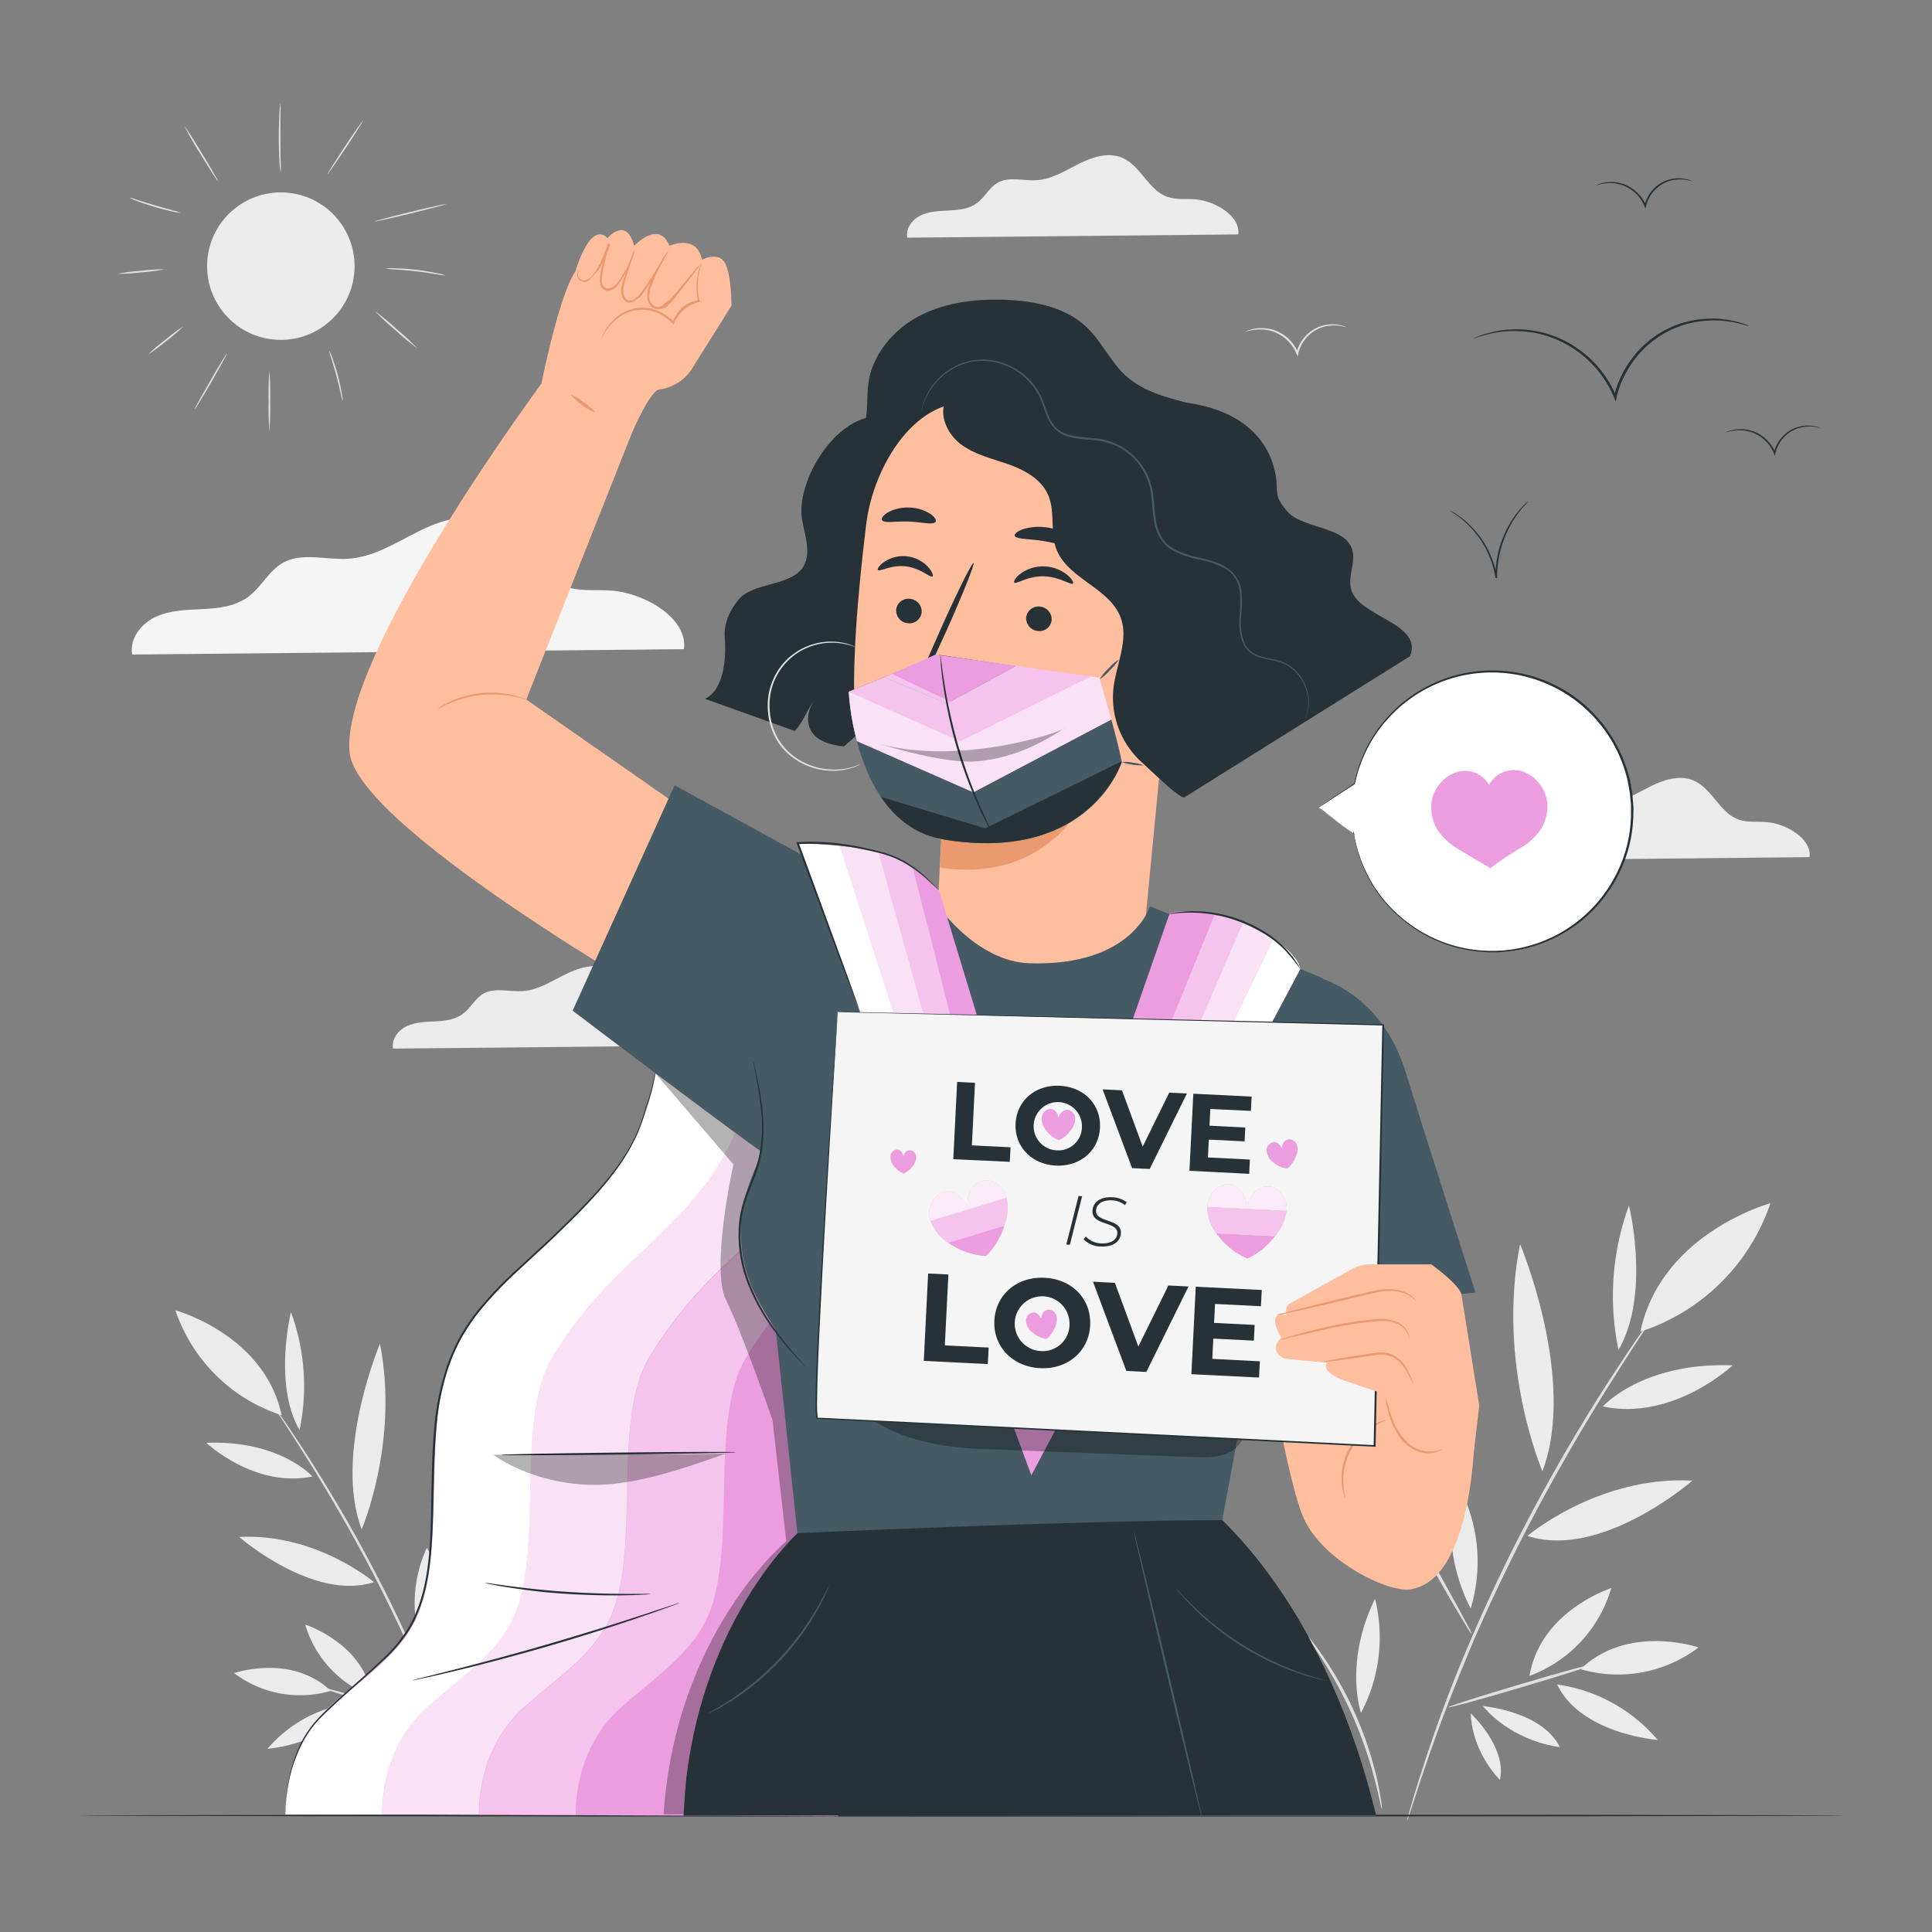 <svg xmlns="http://www.w3.org/2000/svg" viewBox="0 0 500 500"><rect x="0" y="0" width="500" height="500" fill="#808080" stroke="none"/><g id="freepik--background-complete--inject-534"><path d="M187.38,270.54c.65-4.77-6.07-8.68-11.12-9.09-2.4-.19-4.9.17-7.19-.62-4.94-1.72-6.91-8.11-11.74-10.14-3.6-1.52-7.75-.17-11.25,1.59s-7,4-10.85,4.22c-3.4.22-7.09-1-10.06.62-2.21,1.24-3.37,3.79-5.42,5.29s-4.6,1.79-7.08,1.92-5,.16-7.29,1.19-4.13,3.42-3.66,5.86Z" style="fill:#ebebeb"></path><path d="M380.61,416.28a41.76,41.76,0,0,0-2.08-29.68C371.07,398.74,380.61,416.28,380.61,416.28Z" style="fill:#ebebeb"></path><path d="M367.66,403.88a41.73,41.73,0,0,0-28-9.93C347.78,405.63,367.66,403.88,367.66,403.88Z" style="fill:#ebebeb"></path><path d="M368.68,394.78a32.93,32.93,0,0,0,3.26-23.24C364.19,379.69,368.68,394.78,368.68,394.78Z" style="fill:#ebebeb"></path><path d="M438,383.18c-24.37-1.29-42.71,14.32-42.71,14.32C414.45,403.72,438,383.18,438,383.18Z" style="fill:#ebebeb"></path><path d="M399.18,380.78c9-23.81-5.79-58.82-5.79-58.82-6.14,31.18,5.79,58.82,5.79,58.82" style="fill:#ebebeb"></path><path d="M421.58,312a68,68,0,0,0-2.71,37.38C427.24,334.86,421.58,312,421.58,312Z" style="fill:#ebebeb"></path><path d="M414.8,364c18.29,3.83,33.6-10.65,33.6-10.65C425.08,352.44,414.8,364,414.8,364Z" style="fill:#ebebeb"></path><path d="M429,450.29A41.76,41.76,0,0,0,403,435.94C409.11,448.79,429,450.29,429,450.29Z" style="fill:#ebebeb"></path><path d="M380.63,443.4c.37,10.33,7.55,17.23,7.55,17.23C390.07,452.23,380.63,443.4,380.63,443.4Z" style="fill:#ebebeb"></path><path d="M383.75,441.53c8.05,9.45,19.92,10.62,19.92,10.62C399.16,442.85,383.75,441.53,383.75,441.53Z" style="fill:#ebebeb"></path><path d="M364.18,471.16a1.23,1.23,0,0,0,.15-.35q.15-.42.36-1.05c.33-1,.77-2.34,1.32-4s1.25-3.92,2.11-6.4,1.78-5.33,2.93-8.43c2.18-6.24,5.05-13.57,8.37-21.65s7.34-16.8,11.8-25.85c8.94-18.09,18.25-33.82,25.26-45,3.52-5.6,6.41-10.1,8.46-13.18l2.32-3.57.59-.94c.13-.21.19-.33.17-.34a1.84,1.84,0,0,0-.24.29l-.66.9L424.67,345c-2.13,3-5.1,7.48-8.69,13a470.81,470.81,0,0,0-25.51,45c-4.46,9.06-8.39,17.85-11.76,25.93s-6.1,15.47-8.22,21.75c-1.11,3.11-2,6-2.81,8.47s-1.47,4.67-2,6.45l-1.17,4.1c-.11.43-.2.78-.28,1.07A1.48,1.48,0,0,0,364.18,471.16Z" style="fill:#e0e0e0"></path><path d="M413.19,430.47c-.07-.22-8.73,2.15-19.35,5.3s-19.17,5.87-19.1,6.1,8.72-2.15,19.34-5.3S413.25,430.7,413.19,430.47Z" style="fill:#e0e0e0"></path><path d="M380.88,422.87a6.52,6.52,0,0,0-.71-1.56L378,417.22l-7.4-13.4-7.4-13.4q-1.32-2.39-2.24-4.07a6.58,6.58,0,0,0-.92-1.44,7.25,7.25,0,0,0,.63,1.59c.44,1,1.14,2.43,2,4.19,1.75,3.51,4.29,8.3,7.19,13.53s5.61,9.92,7.62,13.29c1,1.69,1.83,3,2.42,4A6.77,6.77,0,0,0,380.88,422.87Z" style="fill:#e0e0e0"></path><path d="M439.59,426.36s-18.16-6.26-30.54,5.62A34.57,34.57,0,0,0,439.59,426.36Z" style="fill:#ebebeb"></path><path d="M417,411s-18.31,5.8-21.17,22.72A34.59,34.59,0,0,0,417,411Z" style="fill:#ebebeb"></path><path d="M347.11,359.46s-.74,22.35,16.72,32.06A40.26,40.26,0,0,0,347.11,359.46Z" style="fill:#ebebeb"></path><path d="M458.18,311.4s-28.23,7.66-33.65,33.23A52.68,52.68,0,0,0,458.18,311.4Z" style="fill:#ebebeb"></path><path d="M336.85,421.55a9.71,9.71,0,0,0,1.12,1.7c.77,1.05,1.86,2.61,3.15,4.55a107.59,107.59,0,0,1,14.75,33.14c.58,2.26,1,4.1,1.28,5.38a9.92,9.92,0,0,0,.51,2,9,9,0,0,0-.19-2c-.17-1.31-.52-3.18-1-5.47a93.27,93.27,0,0,0-14.85-33.33c-1.36-1.92-2.52-3.42-3.37-4.42A9.86,9.86,0,0,0,336.85,421.55Z" style="fill:#e0e0e0"></path><path d="M352.22,443.29a41.73,41.73,0,0,0,3.64-29.52C347.75,430.29,352.22,443.29,352.22,443.29Z" style="fill:#ebebeb"></path><path d="M339.3,429.67A30.38,30.38,0,0,0,320,419.93C329.3,429.54,339.3,429.67,339.3,429.67Z" style="fill:#ebebeb"></path><path d="M108.78,424.8a34.08,34.08,0,0,1,1.7-24.24C116.57,410.48,108.78,424.8,108.78,424.8Z" style="fill:#ebebeb"></path><path d="M119.36,414.67a34.11,34.11,0,0,1,22.91-8.11C135.61,416.1,119.36,414.67,119.36,414.67Z" style="fill:#ebebeb"></path><path d="M118.53,407.24a26.93,26.93,0,0,1-2.67-19C122.2,394.91,118.53,407.24,118.53,407.24Z" style="fill:#ebebeb"></path><path d="M61.9,397.76c19.91-1.05,34.89,11.7,34.89,11.7C81.13,414.54,61.9,397.76,61.9,397.76Z" style="fill:#ebebeb"></path><path d="M93.6,395.8c-7.34-19.45,4.73-48.06,4.73-48.06,5,25.47-4.73,48.06-4.73,48.06" style="fill:#ebebeb"></path><path d="M75.3,339.56a55.61,55.61,0,0,1,2.22,30.55C70.68,358.28,75.3,339.56,75.3,339.56Z" style="fill:#ebebeb"></path><path d="M80.85,382.11c-14.95,3.12-27.46-8.71-27.46-8.71C72.44,372.65,80.85,382.11,80.85,382.11Z" style="fill:#ebebeb"></path><path d="M69.23,452.59a34.14,34.14,0,0,1,21.3-11.72C85.49,451.36,69.23,452.59,69.23,452.59Z" style="fill:#ebebeb"></path><path d="M108.76,447A22.37,22.37,0,0,1,102.59,461C101.05,454.17,108.76,447,108.76,447Z" style="fill:#ebebeb"></path><path d="M106.21,445.44c-6.58,7.71-16.27,8.67-16.27,8.67C93.62,446.52,106.21,445.44,106.21,445.44Z" style="fill:#ebebeb"></path><path d="M122.2,469.64s0-.09-.12-.28l-.3-.86q-.39-1.22-1.08-3.3c-.45-1.45-1-3.2-1.72-5.23s-1.45-4.35-2.39-6.89c-1.78-5.09-4.13-11.08-6.84-17.68s-6-13.74-9.64-21.13c-7.3-14.78-14.91-27.63-20.64-36.79-2.87-4.57-5.24-8.24-6.91-10.76l-1.9-2.92-.48-.77a1,1,0,0,1-.14-.27s.08.07.2.23l.54.74,2,2.84c1.74,2.47,4.17,6.11,7.1,10.66A383.79,383.79,0,0,1,100.72,414c3.65,7.4,6.86,14.58,9.61,21.18s5,12.65,6.72,17.77c.91,2.55,1.63,4.89,2.29,6.93s1.2,3.81,1.62,5.27.72,2.52,1,3.34c.1.36.17.64.24.88A1.4,1.4,0,0,1,122.2,469.64Z" style="fill:#e0e0e0"></path><path d="M82.16,436.4c.06-.18,7.13,1.76,15.81,4.33s15.66,4.8,15.61,5-7.13-1.76-15.81-4.33S82.11,436.58,82.16,436.4Z" style="fill:#e0e0e0"></path><path d="M108.56,430.19a4.94,4.94,0,0,1,.58-1.27c.49-.93,1.09-2,1.78-3.35l6-10.95,6-10.95c.72-1.3,1.33-2.4,1.83-3.32a5.52,5.52,0,0,1,.75-1.18,5.61,5.61,0,0,1-.51,1.3c-.36.82-.93,2-1.64,3.42-1.44,2.87-3.51,6.78-5.88,11.06s-4.59,8.11-6.23,10.86c-.82,1.38-1.49,2.48-2,3.24A5.93,5.93,0,0,1,108.56,430.19Z" style="fill:#e0e0e0"></path><path d="M60.59,433s14.83-5.12,25,4.59A28.26,28.26,0,0,1,60.59,433Z" style="fill:#ebebeb"></path><path d="M79,420.45S94,425.19,96.33,439A28.23,28.23,0,0,1,79,420.45Z" style="fill:#ebebeb"></path><path d="M136.15,378.38s.61,18.26-13.66,26.19A32.88,32.88,0,0,1,136.15,378.38Z" style="fill:#ebebeb"></path><path d="M45.4,339.11s23.06,6.26,27.49,27.15A43,43,0,0,1,45.4,339.11Z" style="fill:#ebebeb"></path><path d="M144.53,429.11a7.71,7.71,0,0,1-.91,1.39c-.63.86-1.52,2.13-2.57,3.72a89.72,89.72,0,0,0-7.18,13A90.64,90.64,0,0,0,129,461.29c-.47,1.85-.82,3.36-1,4.4a8.47,8.47,0,0,1-.42,1.61,7.36,7.36,0,0,1,.16-1.66c.14-1.06.42-2.59.83-4.46a76.67,76.67,0,0,1,12.13-27.24c1.11-1.56,2.06-2.79,2.76-3.6A8.41,8.41,0,0,1,144.53,429.11Z" style="fill:#e0e0e0"></path><path d="M132,446.88a34.13,34.13,0,0,1-3-24.13C135.63,436.25,132,446.88,132,446.88Z" style="fill:#ebebeb"></path><path d="M142.53,435.74a24.83,24.83,0,0,1,15.79-7.95C150.7,435.64,142.53,435.74,142.53,435.74Z" style="fill:#ebebeb"></path><path d="M177,168c1.09-7.94-10.11-14.47-18.53-15.14-4-.33-8.18.29-12-1-8.24-2.87-11.53-13.52-19.57-16.91-6-2.53-12.93-.27-18.76,2.66s-11.58,6.62-18.09,7c-5.67.36-11.82-1.74-16.77,1-3.69,2.06-5.62,6.31-9,8.82s-7.67,3-11.8,3.2-8.4.27-12.17,2-6.87,5.7-6.09,9.76Z" style="fill:#f5f5f5"></path><path d="M348.45,84.7s-.44-.12-1.24-.28a10,10,0,0,0-3.42-.09,9.2,9.2,0,0,0-4.57,2A9.53,9.53,0,0,0,336,91.46l0,.06-.19.76-.29-.72a10.27,10.27,0,0,0-3.87-4.68,10,10,0,0,0-4.72-1.6,13.48,13.48,0,0,0-4.63.58,4.37,4.37,0,0,1,1.18-.51,9.94,9.94,0,0,1,3.47-.43,10.1,10.1,0,0,1,5,1.56A10.52,10.52,0,0,1,336,91.37l-.49,0,0-.06A9.9,9.9,0,0,1,338.92,86a9.33,9.33,0,0,1,4.82-2,9,9,0,0,1,3.51.26A3.51,3.51,0,0,1,348.45,84.7Z" style="fill:#e0e0e0"></path><path d="M320.46,60.67c.66-4.76-6.06-8.68-11.11-9.09-2.41-.19-4.91.18-7.19-.62-5-1.72-6.92-8.11-11.74-10.14-3.61-1.52-7.76-.17-11.26,1.59s-7,4-10.85,4.22c-3.4.22-7.09-1-10.06.62-2.21,1.24-3.37,3.79-5.41,5.3s-4.61,1.78-7.08,1.92-5,.15-7.3,1.19-4.13,3.42-3.66,5.85Z" style="fill:#ebebeb"></path><path d="M468.31,221.83c.65-4.76-6.07-8.68-11.12-9.08-2.4-.2-4.91.17-7.19-.62-4.94-1.73-6.91-8.11-11.74-10.15-3.6-1.52-7.75-.16-11.25,1.6s-6.95,4-10.85,4.22c-3.4.22-7.09-1-10.06.62-2.22,1.23-3.38,3.78-5.42,5.29s-4.6,1.79-7.08,1.92-5,.16-7.3,1.19-4.12,3.42-3.65,5.86Z" style="fill:#ebebeb"></path><circle cx="72.43" cy="69.03" r="19.03" transform="matrix(0.16, -0.99, 0.99, 0.16, -7.25, 129.54)" style="fill:#ebebeb"></circle><path d="M69.72,111.59a77.45,77.45,0,0,1-.2-7.85,77.58,77.58,0,0,1,.2-7.86,77.58,77.58,0,0,1,.2,7.86A77.45,77.45,0,0,1,69.72,111.59Z" style="fill:#e0e0e0"></path><path d="M58.75,91.46c.09.05-1.7,3.33-4,7.32S50.5,106,50.4,105.91s1.7-3.34,4-7.33S58.65,91.4,58.75,91.46Z" style="fill:#e0e0e0"></path><path d="M47.49,84.45a42.64,42.64,0,0,1-4.44,3.79,42.88,42.88,0,0,1-4.7,3.47,43.62,43.62,0,0,1,4.45-3.79A42.27,42.27,0,0,1,47.49,84.45Z" style="fill:#e0e0e0"></path><path d="M88.71,103.85a10.88,10.88,0,0,1-.51-1.93c-.27-1.2-.66-2.85-1.14-4.66s-1-3.43-1.35-4.61a10.58,10.58,0,0,1-.53-1.92,8.74,8.74,0,0,1,.8,1.83c.43,1.16,1,2.78,1.46,4.6s.84,3.49,1,4.7A8.86,8.86,0,0,1,88.71,103.85Z" style="fill:#e0e0e0"></path><path d="M108,90.15a65.63,65.63,0,0,1-5.62-4.65,67.6,67.6,0,0,1-5.37-5,64.78,64.78,0,0,1,5.63,4.65A68.44,68.44,0,0,1,108,90.15Z" style="fill:#e0e0e0"></path><path d="M115.41,71.33a17.88,17.88,0,0,1-2.3-.33c-1.41-.24-3.36-.54-5.52-.79s-4.14-.39-5.56-.48a16.91,16.91,0,0,1-2.31-.2,10.43,10.43,0,0,1,2.32-.09c1.43,0,3.41.12,5.59.37a55.79,55.79,0,0,1,5.53.91A11,11,0,0,1,115.41,71.33Z" style="fill:#e0e0e0"></path><path d="M115.43,52.81c0,.11-4.09,1.21-9.2,2.45s-9.28,2.17-9.3,2.06,4.09-1.2,9.2-2.45S115.4,52.71,115.43,52.81Z" style="fill:#e0e0e0"></path><path d="M93.92,31.24c.09.06-1.88,3.21-4.4,7s-4.65,6.86-4.74,6.8,1.88-3.2,4.4-7S93.83,31.18,93.92,31.24Z" style="fill:#e0e0e0"></path><path d="M72.58,26.74a19.36,19.36,0,0,1,0,2.61c0,1.61,0,3.84,0,6.3s0,4.68.07,6.29a22,22,0,0,1,0,2.62A14.43,14.43,0,0,1,72.33,42c-.09-1.61-.18-3.84-.18-6.3s.07-4.7.17-6.31A14.75,14.75,0,0,1,72.58,26.74Z" style="fill:#e0e0e0"></path><path d="M56.41,46.87c-.09.06-2.1-3-4.48-6.94a82.24,82.24,0,0,1-4.13-7.16c.09-.05,2.1,3,4.48,6.95S56.51,46.81,56.41,46.87Z" style="fill:#e0e0e0"></path><path d="M46.76,55.08a9.61,9.61,0,0,1-2-.32c-1.24-.26-2.93-.68-4.79-1.23s-3.5-1.11-4.68-1.57a9.09,9.09,0,0,1-1.87-.83,12.24,12.24,0,0,1,2,.56c1.21.39,2.86.92,4.71,1.46s3.52,1,4.74,1.33A11.24,11.24,0,0,1,46.76,55.08Z" style="fill:#e0e0e0"></path><path d="M42.54,69.7a47.85,47.85,0,0,1-6.08.79,46.9,46.9,0,0,1-6.11.38,46.87,46.87,0,0,1,6.07-.78A46.16,46.16,0,0,1,42.54,69.7Z" style="fill:#e0e0e0"></path></g><g id="freepik--Line--inject-534"><path d="M477.75,469.87c0,.14-102.38.26-228.64.26S20.46,470,20.46,469.87s102.35-.26,228.65-.26S477.75,469.73,477.75,469.87Z" style="fill:#263238"></path></g><g id="freepik--Birds--inject-534"><path d="M452.63,84.43c0,.06-1.18-.41-3.36-.89a26.58,26.58,0,0,0-9.36-.36,25.12,25.12,0,0,0-12.62,5.44,26.22,26.22,0,0,0-8.91,14.14.94.94,0,0,1,0,.16l-.26,1-.38-1A28.15,28.15,0,0,0,407,90.09a27.22,27.22,0,0,0-13-4.34,28.71,28.71,0,0,0-9.31.85c-2.15.57-3.28,1.07-3.31,1a5.06,5.06,0,0,1,.81-.39,19.54,19.54,0,0,1,2.43-.86,27.77,27.77,0,0,1,22.74,3.22,28.46,28.46,0,0,1,11,13.15l-.65,0,0-.16a26.6,26.6,0,0,1,9.18-14.48,25.35,25.35,0,0,1,13-5.43,25.61,25.61,0,0,1,9.48.58,18,18,0,0,1,2.47.78A3.88,3.88,0,0,1,452.63,84.43Z" style="fill:#263238"></path><path d="M437.86,46.89s-.42-.12-1.18-.27a9.65,9.65,0,0,0-3.24-.1,8.7,8.7,0,0,0-4.34,1.9A9,9,0,0,0,426,53.29l0,.06-.16.63-.25-.6a9.68,9.68,0,0,0-3.67-4.44,9.35,9.35,0,0,0-4.48-1.52,10.4,10.4,0,0,0-3.22.26c-.75.19-1.15.35-1.17.32s.09-.07.28-.16a6.64,6.64,0,0,1,.84-.32,9.55,9.55,0,0,1,3.29-.4,9.44,9.44,0,0,1,4.68,1.48A10,10,0,0,1,426,53.22l-.41,0,0-.06a9.3,9.3,0,0,1,3.23-5.08,8.89,8.89,0,0,1,4.55-1.89,8.79,8.79,0,0,1,3.32.24,4.76,4.76,0,0,1,.85.29A1.38,1.38,0,0,1,437.86,46.89Z" style="fill:#263238"></path><path d="M471.31,110.84s-.42-.11-1.17-.27a9.45,9.45,0,0,0-3.24-.09,8.8,8.8,0,0,0-4.35,1.89,9.12,9.12,0,0,0-3.06,4.87v.06l-.17.64-.24-.61a9.74,9.74,0,0,0-3.67-4.44,9.53,9.53,0,0,0-4.49-1.52,10.42,10.42,0,0,0-3.22.27c-.75.18-1.15.34-1.16.31s.09-.07.27-.15a5.58,5.58,0,0,1,.85-.32,9.21,9.21,0,0,1,3.28-.41,9.63,9.63,0,0,1,4.69,1.49,10,10,0,0,1,3.85,4.61l-.41,0v0a9.32,9.32,0,0,1,3.23-5.09,8.84,8.84,0,0,1,4.56-1.88,8.54,8.54,0,0,1,3.31.23,6.43,6.43,0,0,1,.86.29C471.22,110.78,471.32,110.83,471.31,110.84Z" style="fill:#263238"></path><path d="M395.49,129.76a14.79,14.79,0,0,1-1.13,1.29,27.77,27.77,0,0,0-6.91,18.36v.18l-.43,0a24.4,24.4,0,0,0-6.74-13.4,24.73,24.73,0,0,0-3.52-3c-.9-.62-1.42-.94-1.4-1a1.77,1.77,0,0,1,.4.19c.25.15.64.33,1.09.64A21.88,21.88,0,0,1,380.5,136a24.22,24.22,0,0,1,4.2,5.52,23.71,23.71,0,0,1,2.74,8l-.42,0v-.18a26.83,26.83,0,0,1,4.3-14.78,24.68,24.68,0,0,1,2.91-3.7c.38-.41.71-.69.92-.89A2.14,2.14,0,0,1,395.49,129.76Z" style="fill:#263238"></path></g><g id="freepik--speech-bubble--inject-534"><path d="M341.26,209.05l9.31-6.17a36.36,36.36,0,1,1-.24,13v0Z" style="fill:#fff"></path><path d="M341.26,209.05l.62.44,1.76,1.3c1.54,1.16,3.81,2.84,6.75,5l-.17.07v0l.08-.84.14.84a36.34,36.34,0,0,0,7.06,16.2,35.88,35.88,0,0,0,3.75,4.14,40.29,40.29,0,0,0,4.7,3.72,36,36,0,0,0,51.67-12.44,35.22,35.22,0,0,0,4.48-16.62c0-.74,0-1.48,0-2.22s-.12-1.47-.19-2.2l-.09-1.09-.19-1.09-.39-2.15a36.08,36.08,0,0,0-54.16-22.68,38.84,38.84,0,0,0-4.83,3.55,45.76,45.76,0,0,0-3.91,4,36.11,36.11,0,0,0-7.68,15.9v0l0,0-6.93,4.51-1.81,1.17-.63.4.58-.41,1.75-1.19,6.92-4.66-.05.06a36.18,36.18,0,0,1,7.64-16.07,46.39,46.39,0,0,1,3.92-4.06,39.72,39.72,0,0,1,4.88-3.6,36.55,36.55,0,0,1,41.22,1.79,36.88,36.88,0,0,1,10.69,12.88,37.87,37.87,0,0,1,3,8.23l.39,2.18.2,1.1.09,1.11c.06.74.13,1.49.19,2.23s0,1.5,0,2.25a35.7,35.7,0,0,1-4.55,16.86,36.26,36.26,0,0,1-11.18,12.37,36.68,36.68,0,0,1-29.09,5.46,35.9,35.9,0,0,1-12.07-5.32,38.23,38.23,0,0,1-4.73-3.78,34,34,0,0,1-3.77-4.2,36.23,36.23,0,0,1-7-16.37h.22v0l0,.2-.16-.12-6.73-5.18-1.71-1.33Z" style="fill:#263238"></path><path d="M400.37,207.44a9.38,9.38,0,0,0-2.36-5.07,8.91,8.91,0,0,0-4.66-2.9,7.33,7.33,0,0,0-5.65,1.08,7.25,7.25,0,0,0-2.32,2.6,7.23,7.23,0,0,0-7.78-3.48,9,9,0,0,0-4.69,2.85,9.29,9.29,0,0,0-2.41,5,11.29,11.29,0,0,0,1.37,7,16.06,16.06,0,0,0,5.5,5.21c3.6,2.19,8.34,4.94,8.34,4.94s4-3,7.66-5.14a16,16,0,0,0,5.55-5.15A11.29,11.29,0,0,0,400.37,207.44Z" style="fill:#EC9DDF"></path></g><g id="freepik--Character--inject-534"><path d="M227.17,107.7c-11.45.25-21.28,17.27-19.58,26.86.83,4.66,2.93,10-.84,13.45s-11.57,3.12-15.13,6.64c0,0-4.55,4.53-4.06,10.41s-.46,13.7-5.14,15.78l23.25,8.34c2.4-2.42,3.36-6.25,5.76-8.68-2.75,2.55-5.41,11.62,7,12.65l7.74-6.82c21.16,5.45,43.39,12.22,60.3,3" style="fill:#263238"></path><path d="M334.92,158.7c-1.52-4.41-4-8.47-5.08-13-2.27-9.76,2.3-20.87-2.61-29.61-3.5-6.21-10.76-9.16-17.61-11.14s-13.4-3.14-18.57-8c-3.79-3.6-6-8.62-9.79-12.23-5.38-5.15-13.23-6.79-20.68-7.11-7.64-.33-15.53.54-22.34,4s-12.4,9.93-13.49,17.5c-.53,3.7,0,7.55-1.1,11.12-1.21,3.92-4.22,7-6,10.68a19.63,19.63,0,0,0,5.33,23.44l53.66,66.8c11.09,4,23.17-10.13,31.53-18.42S338.78,169.82,334.92,158.7Z" style="fill:#263238"></path><path d="M224.17,135.7c1.88-15.42,13.25-33.8,28.58-31.26l47.43,15c4.66.77,7.15,4.49,6.78,9.2L295.78,244.92l.33.09S283.28,277.14,252,265.34c-6.19-2.34-9-.17-9.85-7.34h0c-1.36-.54,0,0,0-.85.12-8.75.77-26.76.77-26.76h0c.45-9.38.67-13.22.66-13.13s-19.58-4.45-22.15-30.49C220.19,173.83,222.07,152.83,224.17,135.7Z" style="fill:#ffbe9d"></path><path d="M265.58,159.78a3.31,3.31,0,0,0,3,3.52,3.15,3.15,0,0,0,3.58-2.78,3.31,3.31,0,0,0-3-3.53A3.19,3.19,0,0,0,265.58,159.78Z" style="fill:#263238"></path><path d="M231.93,157.76a3.31,3.31,0,0,0,3,3.53,3.18,3.18,0,0,0,3.59-2.79,3.31,3.31,0,0,0-3-3.52A3.17,3.17,0,0,0,231.93,157.76Z" style="fill:#263238"></path><path d="M227.21,147.49c.37.6,3.41-1.4,7.27-.91s6.37,3.09,6.87,2.59c.24-.22-.08-1.25-1.17-2.45a8.84,8.84,0,0,0-5.41-2.74,8.72,8.72,0,0,0-5.87,1.4C227.56,146.29,227,147.22,227.21,147.49Z" style="fill:#263238"></path><path d="M262.5,150.75c.46.55,3.45-1.7,7.59-1.6s7.12,2.39,7.58,1.86c.23-.24-.22-1.22-1.53-2.28a10,10,0,0,0-6.05-2.15,9.82,9.82,0,0,0-6.06,1.94C262.73,149.54,262.27,150.51,262.5,150.75Z" style="fill:#263238"></path><path d="M248.57,175.27c0-.2-2.16-.71-5.72-1.38-.9-.15-1.75-.38-1.87-1a4.63,4.63,0,0,1,.76-2.66c1-2.14,2-4.4,3.1-6.76,4.31-9.63,7.49-17.58,7.1-17.75s-4.2,7.5-8.51,17.14l-3,6.81c-.4,1-1.06,2.15-.68,3.54a2.3,2.3,0,0,0,1.42,1.42,6,6,0,0,0,1.53.3C246.31,175.33,248.54,175.48,248.57,175.27Z" style="fill:#263238"></path><path d="M243.63,217.26a65.71,65.71,0,0,0,35.09-7.19s-9.79,18.38-35.46,14.45Z" style="fill:#eb996e"></path><path d="M249.57,183.94a6.44,6.44,0,0,1,5.89-2,5.86,5.86,0,0,1,3.92,2.41,3.73,3.73,0,0,1,0,4.26c-1,1.29-3.07,1.48-4.74.9a13.62,13.62,0,0,1-4.39-3,4,4,0,0,1-.95-1.11,1.19,1.19,0,0,1,.08-1.33" style="fill:#EC9DDF"></path><path d="M258.9,178.35c-.58-.06-.81,3.8-4.28,6.35s-7.56,1.88-7.62,2.42c-.07.24.88.8,2.61.95a9.63,9.63,0,0,0,6.35-1.8,8.44,8.44,0,0,0,3.34-5.33C259.54,179.33,259.17,178.35,258.9,178.35Z" style="fill:#263238"></path><path d="M262.62,138.63c.29,1,3.88.74,8,1.49s7.46,2.09,8.07,1.25c.27-.4-.27-1.35-1.57-2.36a14.19,14.19,0,0,0-12.26-2.09C263.31,137.45,262.5,138.16,262.62,138.63Z" style="fill:#263238"></path><path d="M228.31,134.65c.67.85,3.52.18,6.9.33s6.19.91,6.9.11c.31-.4-.09-1.23-1.3-2.07a10.55,10.55,0,0,0-5.52-1.66,10.44,10.44,0,0,0-5.59,1.31C228.46,133.43,228,134.24,228.31,134.65Z" style="fill:#263238"></path><path d="M350.18,153.76c-2.44-4.51,2.27-9.53-1.47-13.68-3.41-3.79-12.4-3.93-15.61-7.79-2.5-3-2.6-3.81-2.69-6.64-.1-3.54-1.7-18.43-23.42-21.45l-3,13.52c-1.35-.63-2.76-1.18-4.15-1.69A237.21,237.21,0,0,0,245,103.1c-2.25,3.88,0,9.06,3.55,11.78s8.08,3.75,12.31,5.24,8.58,3.84,10.38,7.95c1.92,4.36.46,9.6,2.15,14.05,2.92,7.67,13.74,10,16.61,17.65,2.18,5.81-1.1,12.1-1.83,18.26a22.61,22.61,0,0,0,7.05,19c4.09,3.75,11,10.55,11.52,9.18l58.16-36.37C368.19,161.72,353.52,159.92,350.18,153.76Z" style="fill:#263238"></path><path d="M284.55,175.63s4.46,14.6,5.78,21.63c0,0-8.17,26.13-45.85,20.05C223.67,214,220.21,186.6,219.65,179l23.4-9.52Z" style="fill:#455a64"></path><path d="M290.33,197s-8.17,26.37-45.85,20.29c-7.56-1.22-12.83-5.61-16.5-11.06l27,8.16Z" style="fill:#263238"></path><polygon points="228.8 175.28 245.1 182.05 262.99 172.32 242.09 169.42 228.8 175.28" style="fill:#EC9DDF"></polygon><polygon points="219.66 179 247.98 193.82 282.25 175.06 262.99 172.32 245.1 182.05 228.8 175.28 219.66 179" style="fill:#EC9DDF"></polygon><g style="opacity:0.4"><polygon points="219.66 179 247.98 193.82 282.25 175.06 262.99 172.32 245.95 181.59 230.89 174.43 219.66 179" style="fill:#fff"></polygon></g><path d="M284.55,175.39l-2.3-.33-33.74,16.77L219.65,179a64.21,64.21,0,0,0,2.13,12.81l30.13,13.24,35.77-18.87Z" style="fill:#EC9DDF"></path><g style="opacity:0.7"><path d="M221.78,191.81l30.13,13.24,35.77-18.87-3.13-10.79-2.3-.33-33.74,16.77L219.65,179h0A64.21,64.21,0,0,0,221.78,191.81Z" style="fill:#fff"></path></g><path d="M257.77,217.44a2.25,2.25,0,0,1-.28-.43l-.73-1.27c-.63-1.1-1.47-2.74-2.46-4.78a116.14,116.14,0,0,1-6.42-16.56,117.48,117.48,0,0,1-3.81-17.34c-.31-2.25-.51-4.08-.6-5.35,0-.59-.07-1.07-.1-1.46a3.26,3.26,0,0,1,0-.51,1.63,1.63,0,0,1,.11.5c.05.39.12.87.2,1.45.15,1.26.4,3.07.76,5.31a129.69,129.69,0,0,0,10.19,33.8c.94,2.06,1.74,3.72,2.31,4.85.26.52.47,1,.64,1.31A1.77,1.77,0,0,1,257.77,217.44Z" style="fill:#263238"></path><g style="opacity:0.3"><path d="M227.79,192.57s16.36,5.16,24.82,4.48,15.94-3.94,23.05-8.73C275.47,189.24,249.09,198.25,227.79,192.57Z"></path></g><path d="M289.57,170.64a12.12,12.12,0,0,1-2.29,2.76,12.54,12.54,0,0,1-2.67,2.39A12.2,12.2,0,0,1,286.9,173,12.44,12.44,0,0,1,289.57,170.64Z" style="fill:#455a64"></path><path d="M295.89,198.07a15.45,15.45,0,0,1-5.56-.85,8,8,0,0,1,2.82.17A7.84,7.84,0,0,1,295.89,198.07Z" style="fill:#455a64"></path><path d="M222.62,197.84a3.73,3.73,0,0,1-.59.3,12.76,12.76,0,0,1-1.8.68,16.85,16.85,0,0,1-7,.51,17.47,17.47,0,0,1-9.42-4.39,15.69,15.69,0,0,1-3.61-5,18,18,0,0,1-1.5-6.5,16.84,16.84,0,0,1,4.14-11.93,16.64,16.64,0,0,1,9-5.14,15.76,15.76,0,0,1,7,.13,13.23,13.23,0,0,1,1.82.6,2.39,2.39,0,0,1,.61.28,4.73,4.73,0,0,1-.64-.18,15.88,15.88,0,0,0-1.83-.5,16.21,16.21,0,0,0-6.91,0,16.07,16.07,0,0,0-12.71,16.69,17.81,17.81,0,0,0,1.44,6.31,15.43,15.43,0,0,0,3.48,4.9,17.28,17.28,0,0,0,9.14,4.37,17.52,17.52,0,0,0,6.91-.33A15.81,15.81,0,0,0,222,198,2.69,2.69,0,0,1,222.62,197.84Z" style="fill:#e0e0e0"></path><path d="M337.63,186.18a3.93,3.93,0,0,1,.15-.4,8,8,0,0,0,.4-1.17,10.52,10.52,0,0,0,.19-4.69,11.61,11.61,0,0,0-3.51-6.45,9.79,9.79,0,0,0-4-2.22c-1.59-.46-3.37-.6-5.16-1.22a7.18,7.18,0,0,1-2.51-1.46,6.82,6.82,0,0,1-1.67-2.53,15.06,15.06,0,0,1-.75-6.31,34.7,34.7,0,0,0,.08-6.69,8.52,8.52,0,0,0-1.09-3.24,8,8,0,0,0-2.45-2.49,22.59,22.59,0,0,0-7-2.5,22.54,22.54,0,0,1-7.4-2.75,8.82,8.82,0,0,1-2.82-3,12.74,12.74,0,0,1-1.36-3.93c-.52-2.74-.52-5.56-1-8.31a16,16,0,0,0-10-11.9c-2.46-1-5.09-1-7.65-1.28a18,18,0,0,1-3.79-.71A8,8,0,0,1,273,111c-1.81-1.84-2.44-4.3-3.23-6.44a16.18,16.18,0,0,0-3.34-5.71A16.89,16.89,0,0,0,256,93.5a15.33,15.33,0,0,0-9.5,2,17.55,17.55,0,0,0-5.46,5.06,15.78,15.78,0,0,0-2.1,4.24c-.2.51-.25.92-.34,1.19a2.56,2.56,0,0,1-.12.41,10.64,10.64,0,0,1,.36-1.63,15.41,15.41,0,0,1,2-4.33,17.55,17.55,0,0,1,5.48-5.19A15.64,15.64,0,0,1,256,93.13a17.36,17.36,0,0,1,10.72,5.42,16.62,16.62,0,0,1,3.45,5.86c.8,2.16,1.44,4.55,3.14,6.25s4.26,2.25,6.77,2.48,5.23.3,7.78,1.3a16.56,16.56,0,0,1,10.35,12.28c.53,2.82.53,5.63,1,8.31a12.19,12.19,0,0,0,1.3,3.78,8.27,8.27,0,0,0,2.65,2.83c4.44,2.88,10.07,2.53,14.35,5.27a8.29,8.29,0,0,1,2.59,2.65A9.07,9.07,0,0,1,321.3,153a34.77,34.77,0,0,1-.11,6.79,14.93,14.93,0,0,0,.69,6.13,6.59,6.59,0,0,0,1.57,2.4,6.66,6.66,0,0,0,2.36,1.39c1.72.61,3.5.77,5.13,1.25a10,10,0,0,1,4.12,2.33,11.76,11.76,0,0,1,3.51,6.63,10.34,10.34,0,0,1-.29,4.75,5.73,5.73,0,0,1-.46,1.16A1.44,1.44,0,0,1,337.63,186.18Z" style="fill:#455a64"></path><path d="M140.14,99.24S87.84,170,90.48,194.79c2.09,19.51,83.65,65.91,83.65,65.91l18-40.67-55.93-39,29.47-74.36Z" style="fill:#ffbe9d"></path><path d="M187.53,67.91c-1.77-2.87-5.86-.68-5.86-.68-1.36-6.83-8.43-3.6-8.43-3.6-2.69-6.92-9.1,0-9.1,0-2.12-7.8-6.89-2-6.89-2-4.65-4.59-8.35,8.67-8.35,8.67-4.2,6-8.76,28.88-8.76,28.88l20.55,19.52s6.86-17.46,9.85-17.87A12.17,12.17,0,0,0,178.72,96l10.59-16.91S189.3,70.79,187.53,67.91Z" style="fill:#ffbe9d"></path><path d="M155.7,87.53s0-.17.15-.45a10.65,10.65,0,0,1,.57-1.17,13.54,13.54,0,0,1,2.88-3.57,10.33,10.33,0,0,1,13-.78,12.5,12.5,0,0,1,2.09,1.76l-.39.08c1.71-3.65,3.32-5.12,6.84-5.7l-.17.34a16.19,16.19,0,0,1,0-7.43,12.62,12.62,0,0,1,.61-1.92,2.42,2.42,0,0,1,.31-.61c.06,0-.34.91-.68,2.61a16.53,16.53,0,0,0,.17,7.2l.07.29-.24,0a9.45,9.45,0,0,0-6.46,5.49l-.15.33-.24-.25a13.39,13.39,0,0,0-2-1.68,10.15,10.15,0,0,0-12.57.6,14,14,0,0,0-2.93,3.34C156,87,155.74,87.55,155.7,87.53Z" style="fill:#eb996e"></path><path d="M164.3,64.72a8.28,8.28,0,0,1-.46,1.64,27.91,27.91,0,0,1-3.52,6.82,4.15,4.15,0,0,1-2.79,2.09,2,2,0,0,1-1.79-.84,3.61,3.61,0,0,1-.5-2.21,31.66,31.66,0,0,1,.73-4.39,40.73,40.73,0,0,1,1.42-4.78l.51.25a39,39,0,0,1-2.63,6,16.16,16.16,0,0,1-2,2.24c-.55.65-.82,1.19-1.51,1.35a2,2,0,0,1-1.81-.45,1.86,1.86,0,0,1-.54-1.46c.08-.92.61-1.11.59-1.07a1.55,1.55,0,0,0-.4,1.08,1.58,1.58,0,0,0,.52,1.2,1.68,1.68,0,0,0,1.56.3c1.2-.34,2.22-1.85,3.16-3.49a41.25,41.25,0,0,0,2.52-6l.51.25a40,40,0,0,0-1.38,4.7,32.35,32.35,0,0,0-.73,4.25,3,3,0,0,0,.37,1.8,1.46,1.46,0,0,0,1.33.63A3.7,3.7,0,0,0,160,72.84a27.78,27.78,0,0,0,1.68-2.55,33.63,33.63,0,0,0,2-4A12.47,12.47,0,0,1,164.3,64.72Z" style="fill:#eb996e"></path><path d="M172.64,65.48a5.82,5.82,0,0,1-.54,1.12l-1.62,2.94c-.7,1.24-1.53,2.71-2.56,4.27-.51.77-1.08,1.57-1.69,2.37a7.47,7.47,0,0,1-2.74,2,1.25,1.25,0,0,1-1.23,0A2.38,2.38,0,0,1,161.09,77a5.43,5.43,0,0,1-.16-3.22,21.8,21.8,0,0,1,.8-2.64c.28-.79.54-1.54.78-2.23.49-1.36.89-2.46,1.18-3.22a4.94,4.94,0,0,1,.5-1.14,5.29,5.29,0,0,1-.3,1.24c-.22.78-.57,1.9-1,3.29-.23.7-.47,1.46-.72,2.26a22.42,22.42,0,0,0-.73,2.58,4.65,4.65,0,0,0,.14,2.79,1.64,1.64,0,0,0,2.11.95,5.84,5.84,0,0,0,2.13-1.88c.61-.78,1.17-1.55,1.69-2.31,1-1.52,1.9-3,2.64-4.16s1.33-2.17,1.76-2.82A4.56,4.56,0,0,1,172.64,65.48Z" style="fill:#eb996e"></path><path d="M181.13,68.58a5.94,5.94,0,0,1-.74,1.1c-.58.78-1.3,1.73-2.15,2.84L175,76.67A17.85,17.85,0,0,1,172.92,79a3.67,3.67,0,0,1-3.09,1,2.54,2.54,0,0,1-1.53-.95,3.81,3.81,0,0,1-.73-1.72A6.54,6.54,0,0,1,168,74a42.69,42.69,0,0,1,2.32-5c.74-1.35,1.4-2.4,1.87-3.1a4.63,4.63,0,0,1,.8-1c.07.06-.95,1.64-2.33,4.38a51.89,51.89,0,0,0-2.18,4.94,6,6,0,0,0-.39,3,2.43,2.43,0,0,0,1.81,2.15c1,.18,1.53-.26,2.28-.93a23.23,23.23,0,0,0,2.41-2.23l3.33-4.06,2.29-2.7A5.51,5.51,0,0,1,181.13,68.58Z" style="fill:#eb996e"></path><path d="M154.13,106.73a12.85,12.85,0,0,1-3.75-2.09c-1.76-1.29-2.73-2.43-2.63-2.55a13.91,13.91,0,0,1,3.35,2.09A14.07,14.07,0,0,1,154.13,106.73Z" style="fill:#eb996e"></path><path d="M136.16,181c0,.08-1.29-.37-3.39-.78A27.83,27.83,0,0,0,116.42,182c-2,.84-3.1,1.55-3.15,1.47a3.21,3.21,0,0,1,.75-.56,19.12,19.12,0,0,1,2.25-1.24,25.38,25.38,0,0,1,16.58-1.74,17.29,17.29,0,0,1,2.46.74A2.88,2.88,0,0,1,136.16,181Z" style="fill:#eb996e"></path><path d="M170.94,267.67c-2.45,36.36-23,47.92-38.8,64.61a110.62,110.62,0,0,0-14,18.19c-10.24,16.53-1.88,51.37-10.73,68.69-4.79,9.38-14.21,15.28-22,22.36S74,459,73.84,469.57h25l118.05.49L280.68,264.8Z" style="fill:#EC9DDF"></path><path d="M196,268.14c-2.46,36.36-23,47.91-38.8,64.6a110.49,110.49,0,0,0-14.05,18.19c-10.24,16.54-1.88,51.38-10.73,68.7-4.8,9.37-14.22,15.28-22,22.36S99,459,98.88,469.57h-25C74,459,77.56,449.07,85.35,442s17.22-13,22-22.36c8.85-17.32,1.11-53.23,10.31-70.37,4.08-7.6,7.1-11.26,12.5-16.95,15.83-16.69,38.32-27.81,40.77-64.17Z" style="fill:#fff"></path><path d="M169.68,276.76s0,.22-.07.65-.14,1-.29,1.88a40.1,40.1,0,0,1-2,7.13v0a43.52,43.52,0,0,1-2.41,7.14,49.32,49.32,0,0,1-4.68,8.16c-3.94,5.65-9.57,11.39-15.91,17.58-3.18,3.1-6.65,6.2-10.19,9.51a98.84,98.84,0,0,0-10.33,10.91,52.06,52.06,0,0,0-4.37,6.54,49.53,49.53,0,0,0-3.28,7.38A66.89,66.89,0,0,0,112.88,370c-.66,7.71-.6,15.31-.82,22.62s-.62,14.46-2.56,21a34.42,34.42,0,0,1-4.08,9,38.1,38.1,0,0,1-6.09,7C95,433.72,90.7,437.28,87,440.73c-1.85,1.73-3.65,3.37-5.17,5.06a26.54,26.54,0,0,0-3.6,5.32,37.87,37.87,0,0,0-3.43,9.71,41,41,0,0,0-.85,6.47c0,.75,0,1.32,0,1.7s0,.58,0,.58a22,22,0,0,1,0-2.28,37.17,37.17,0,0,1,.76-6.51A37.57,37.57,0,0,1,77.93,451a26.92,26.92,0,0,1,3.61-5.4c1.54-1.73,3.31-3.37,5.17-5.11,3.73-3.47,8-7,12.32-11.18a37.88,37.88,0,0,0,6-7,34,34,0,0,0,4-8.87c1.91-6.43,2.34-13.53,2.51-20.83s.15-14.9.81-22.66a67.7,67.7,0,0,1,3.36-16.51A51.54,51.54,0,0,1,119,346a52.41,52.41,0,0,1,4.43-6.6,99,99,0,0,1,10.4-10.95c3.55-3.3,7-6.39,10.21-9.48,6.36-6.16,12-11.85,15.93-17.45a49.5,49.5,0,0,0,4.71-8.08,43.51,43.51,0,0,0,2.45-7.08h0a41.93,41.93,0,0,0,2.05-7.07c.17-.82.28-1.45.35-1.87S169.68,276.76,169.68,276.76Z" style="fill:#263238"></path><g style="opacity:0.7"><path d="M221,268.14c-2.46,36.36-23,47.91-38.8,64.6a110.49,110.49,0,0,0-14,18.19c-10.24,16.54-1.88,51.38-10.73,68.7-4.8,9.37-14.22,15.28-22,22.36S124.05,459,123.93,469.57h-25C99,459,102.61,449.07,110.4,442s17.21-13,22-22.36c8.85-17.32.49-52.16,10.73-68.7a111,111,0,0,1,14.05-18.19c15.83-16.69,36.35-28.24,38.8-64.6Z" style="fill:#fff"></path></g><g style="opacity:0.4"><path d="M246.06,268.22c-2.46,36.36-23,47.91-38.8,64.6a110.07,110.07,0,0,0-14,18.19c-10.24,16.53-1.88,51.38-10.73,68.7-4.8,9.37-14.22,15.27-22,22.35S149.08,459.12,149,469.65h-25c.12-10.53,3.71-20.5,11.51-27.59s17.21-13,22-22.35c8.85-17.32.49-52.17,10.73-68.7a110.62,110.62,0,0,1,14.05-18.19c15.83-16.69,36.35-28.24,38.8-64.6Z" style="fill:#fff"></path></g><path d="M175.77,414.86a3.24,3.24,0,0,1-.67.3l-2,.73c-1.71.64-4.2,1.52-7.27,2.57-6.16,2.12-14.72,4.89-24.27,7.66s-18.26,5-24.6,6.51c-3.17.75-5.74,1.34-7.52,1.71l-2,.43a3.49,3.49,0,0,1-.73.11,5.09,5.09,0,0,1,.7-.21l2-.52,7.47-1.88c6.31-1.59,15-3.88,24.55-6.65s18.1-5.48,24.29-7.5l7.32-2.42,2-.64A4.69,4.69,0,0,1,175.77,414.86Z" style="fill:#263238"></path><path d="M168.38,412.51a10.16,10.16,0,0,1-1.69.16c-1.09.07-2.67.14-4.62.18-3.9.1-9.31,0-15.26-.35s-11.31-1.06-15.17-1.67c-1.92-.31-3.48-.58-4.55-.8a11,11,0,0,1-1.65-.38,9.87,9.87,0,0,1,1.68.18l4.58.63c3.86.52,9.21,1.13,15.15,1.52s11.32.5,15.22.51l4.62,0A9.66,9.66,0,0,1,168.38,412.51Z" style="fill:#263238"></path><path d="M190.55,375.84c0,.14-13.65.41-30.48.6s-30.48.23-30.48.09,13.64-.42,30.48-.61S190.55,375.69,190.55,375.84Z" style="fill:#263238"></path><g style="opacity:0.3"><path d="M127.7,376.53c8.42,5.84,20.41,8.61,30.6,7.55s20-4.51,29.62-7.93C169.15,376.89,146.47,375.79,127.7,376.53Z"></path></g><g style="opacity:0.3"><path d="M168.38,276.35l21.43,25s-6,26.91-1.89,35.14,12,31,12,31l3.57,31.37s-28.57,23.51-31.76,70.7h19.67L221,391.3s-13-71.45-12.63-72.57-5-31.16-5-31.16Z"></path></g><path d="M176.92,469.77l179.22.29s-8.86-45-39.82-76.66l26-140.22-44.7-18.65s-4.62,15.62-31.2,14.76c-13.79-.44-23.76-15-23.76-15l-18.42-1-30.81,41.87c3.62,7.26,4.79,15.41,3.12,24.57-2.56,6.19-4.68,11.2-4.84,17.17-.33,12.3,3.86,19,9.06,27.29l5.67,53.31S178.5,424.16,176.92,469.77Z" style="fill:#455a64"></path><path d="M221.59,228.93l-47-25.7L148.2,261.56s49.4,37.51,49.4,36.72,29.77-62.87,29.77-62.87l3.69-.56Z" style="fill:#455a64"></path><path d="M208.4,353.64a5,5,0,0,1-.62-.6c-.4-.4-1-1-1.71-1.8a86.71,86.71,0,0,1-5.82-7,51.5,51.5,0,0,1-6.64-11.82A34.61,34.61,0,0,1,191.32,316a31.93,31.93,0,0,1,2.27-8.31,59.85,59.85,0,0,0,2.64-7.51,38.63,38.63,0,0,0,.68-13.37c-.4-3.82-1-6.88-1.4-9-.19-1-.35-1.83-.46-2.43a5.47,5.47,0,0,1-.13-.86,4.3,4.3,0,0,1,.23.83c.14.6.33,1.41.56,2.42a89.37,89.37,0,0,1,1.56,9,38.36,38.36,0,0,1-.57,13.53c-1.15,5-4.25,9.92-4.86,15.76a34.41,34.41,0,0,0,2.22,16.14A52.34,52.34,0,0,0,200.55,344c2.23,3.13,4.27,5.49,5.67,7.12l1.63,1.87A4.41,4.41,0,0,1,208.4,353.64Z" style="fill:#263238"></path><path d="M316.32,393.4c-37.07.06-109.9,3.38-109.9,3.38s-23.94,21.55-28.83,63.74l-.68,9.39,179.23-.12c-1.59-6-3.15-11.84-5.07-17.51C343.29,429.24,331.82,408.71,316.32,393.4Z" style="fill:#263238"></path><path d="M319.59,237.85c-11.35-3.39-16.87-1.54-16.87-1.54l-30.94,88.91L243,230.39s-7.77-8.22-16.23-10a127.28,127.28,0,0,0-20.29-2.12l60.43,163.55s0,0,0,0l69.57-131S332.24,241.64,319.59,237.85Z" style="fill:#EC9DDF"></path><path d="M282.69,354.13a1.56,1.56,0,0,1-.23-.43c-.15-.35-.33-.77-.56-1.27-.47-1.11-1.12-2.73-1.92-4.73-1.57-4-3.66-9.58-5.89-15.76s-4.18-11.81-5.56-15.89c-.66-2-1.21-3.62-1.61-4.84-.16-.53-.3-1-.41-1.32a1.55,1.55,0,0,1-.11-.48,1.79,1.79,0,0,1,.21.44c.14.35.3.78.5,1.29.45,1.21,1,2.83,1.76,4.79,1.49,4.12,3.49,9.68,5.71,15.83l5.75,15.81,1.76,4.78.47,1.31A1.6,1.6,0,0,1,282.69,354.13Z" style="fill:#263238"></path><g style="opacity:0.4"><path d="M314.27,236.88,275,333.65l2.63,7.2,44-102.11C319.43,237.22,316.84,237,314.27,236.88Z" style="fill:#fff"></path></g><g style="opacity:0.7"><path d="M321.66,238.74s4,1.92,7.85,4.26L279.79,346.68l-2.17-5.83Z" style="fill:#fff"></path></g><path d="M329.51,243c.13-.11,6.53,4.23,7,7.76L282.22,353l-2.43-6.28Z" style="fill:#fff"></path><g style="opacity:0.4"><path d="M236.27,224.78l24.62,96.73-3.59,6.78-30-107.81A28.94,28.94,0,0,1,236.27,224.78Z" style="fill:#fff"></path></g><g style="opacity:0.7"><path d="M227.32,220.48a58.94,58.94,0,0,0-9.95-1.55l37,114.84,2.94-5.48Z" style="fill:#fff"></path></g><path d="M217.37,218.93c-.11-.13-10-.71-10.92-.7L251.1,339.65l3.26-5.88Z" style="fill:#fff"></path><g style="opacity:0.3"><path d="M321.53,367.1a517.18,517.18,0,0,0-71.09-5.45l-26,4.79c8.31,6.28,19.23,8.14,29.65,8.55l54.55,2.1c3.39.13,7,.22,9.93-1.44S323.42,369.91,321.53,367.1Z"></path></g><path d="M311.14,470.74c-.14,0-4.22-16.61-9.1-37.17s-8.74-37.27-8.6-37.3,4.22,16.61,9.1,37.18S311.28,470.71,311.14,470.74Z" style="fill:#455a64"></path><path d="M343.46,435a1.41,1.41,0,0,1-.47-.06l-1.32-.29c-.58-.13-1.28-.3-2.08-.54s-1.73-.47-2.73-.82a70.46,70.46,0,0,1-6.92-2.67,76.93,76.93,0,0,1-8-4.24,78.74,78.74,0,0,1-7.43-5.22,68.38,68.38,0,0,1-5.52-4.94c-.77-.73-1.4-1.45-2-2.06s-1-1.15-1.42-1.61l-.86-1a2.33,2.33,0,0,1-.28-.38s.14.1.36.32l.93,1c.4.43.89,1,1.48,1.54s1.25,1.29,2,2c1.51,1.46,3.4,3.11,5.57,4.83a75.54,75.54,0,0,0,15.36,9.4c2.53,1.15,4.85,2.08,6.84,2.76,1,.37,1.89.63,2.69.89s1.48.46,2.05.62l1.3.38A2.32,2.32,0,0,1,343.46,435Z" style="fill:#455a64"></path><path d="M214.58,410.35a2,2,0,0,1-.16.45l-.53,1.25c-.23.54-.52,1.19-.91,1.94s-.79,1.6-1.32,2.51a66.12,66.12,0,0,1-3.95,6.24,71.7,71.7,0,0,1-5.76,7,73.7,73.7,0,0,1-6.65,6.15,66.78,66.78,0,0,1-6,4.3c-.88.59-1.72,1-2.44,1.46s-1.35.76-1.88,1l-1.21.6a1.35,1.35,0,0,1-.44.18s.12-.11.39-.27l1.16-.68c.51-.29,1.13-.65,1.83-1.1s1.53-.92,2.39-1.52a71.25,71.25,0,0,0,5.9-4.36,77.57,77.57,0,0,0,6.58-6.13,78.47,78.47,0,0,0,5.75-6.92,71.6,71.6,0,0,0,4-6.14c.55-.89,1-1.74,1.38-2.47s.73-1.36,1-1.89.45-.87.62-1.2A1.61,1.61,0,0,1,214.58,410.35Z" style="fill:#455a64"></path><path d="M222.62,262a5,5,0,0,1-.35-.81c-.23-.58-.54-1.36-.92-2.35-.8-2.09-1.92-5-3.29-8.67l-10.67-28.69c-.41-1.1-.81-2.18-1.18-3.2l-.12-.33.34,0a62.22,62.22,0,0,1,15.65,1.13c2.35.46,4.57,1,6.62,1.56a27.06,27.06,0,0,1,5.45,2.27,31.24,31.24,0,0,1,6.66,5.25l1.62,1.63a3.92,3.92,0,0,1,.54.58,4,4,0,0,1-.61-.51c-.41-.39-1-.9-1.68-1.55a32.48,32.48,0,0,0-6.7-5.09,27.38,27.38,0,0,0-5.4-2.18c-2-.58-4.25-1.05-6.59-1.5a62.39,62.39,0,0,0-15.52-1.07l.22-.35,1.19,3.2,10.52,28.74,3.14,8.73.82,2.39A4.5,4.5,0,0,1,222.62,262Z" style="fill:#263238"></path><path d="M336.48,250.76a54,54,0,0,0-3.56-4.46,28.12,28.12,0,0,0-4.71-4,38.59,38.59,0,0,0-6.7-3.49,35.85,35.85,0,0,0-13.4-2.62,41.16,41.16,0,0,0-4.17.21,10.59,10.59,0,0,1-1.53.13,7.5,7.5,0,0,1,1.51-.33,30.2,30.2,0,0,1,4.19-.38,34.28,34.28,0,0,1,13.6,2.51,36.81,36.81,0,0,1,6.77,3.57,26.84,26.84,0,0,1,4.71,4.11,24.3,24.3,0,0,1,2.54,3.36c.28.42.45.76.58,1A1.73,1.73,0,0,1,336.48,250.76Z" style="fill:#263238"></path><path d="M342.16,257.58s17.73,6.78,21.22,24.42,10,85.05,10,85.05l8.27,3.14s0,38.72-16.75,41.15c-5.51.8-22.41-7.08-27.53-18.48s-13-63.21-13-63.21Z" style="fill:#ffbe9d"></path><path d="M341.16,252.89c1.38.58,16.45,4.65,22.57,24.41,4.22,13.66,18.11,57.19,18.11,57.19L318,341.37Z" style="fill:#455a64"></path><path d="M358.8,367.51c0,.1-1.36.48-3.31,1.67a16.24,16.24,0,0,0-7.83,14.95c.13,2.28.62,3.65.51,3.68a3.39,3.39,0,0,1-.38-.94,13.56,13.56,0,0,1-.53-2.71,15.71,15.71,0,0,1,8-15.33,13.63,13.63,0,0,1,2.53-1.11A2.71,2.71,0,0,1,358.8,367.51Z" style="fill:#eb996e"></path><path d="M216.78,261.87s-7,105.1-5.24,105.19L330.08,373l25.66,1.28,2.2-109Z" style="fill:#f5f5f5"></path><path d="M216.78,261.87h.64l1.94,0,7.57.17,28.73.64L358,265.1h.19v.16c-.64,31.83-1.38,69-2.17,108.48v.68l-.22,0L251.17,369.2,227.7,368l-11.24-.56-2.76-.14-1.37-.07-.68,0h-.09s-.22,0-.21-.09a.75.75,0,0,1-.09-.19c0-.11,0-.21-.07-.31a44.41,44.41,0,0,1-.11-4.6c.09-6.06.37-11.9.63-17.51s.57-11,.84-16.14c1.15-20.56,2.23-37.18,3-48.67.39-5.74.69-10.19.9-13.22.11-1.51.19-2.66.25-3.44s.1-1.17.1-1.17,0,.4-.06,1.17-.11,1.94-.2,3.44c-.19,3-.46,7.49-.82,13.23-.7,11.49-1.73,28.12-2.84,48.68q-.39,7.71-.81,16.14c-.25,5.61-.52,11.45-.6,17.5a40.84,40.84,0,0,0,.11,4.56c0,.16.1.44.1.31l.69,0,1.37.06,2.75.14,11.25.55,23.47,1.16L355.75,374l-.24.18c0-.15,0-.31,0-.48.81-39.5,1.58-76.65,2.23-108.48l.19.17-102.16-2.54L227,262.16,219.4,262l-2-.05Z" style="fill:#263238"></path><path d="M247.71,280l4.62.23-.81,16.19,10,.5-.19,3.76L246.71,300Z" style="fill:#263238"></path><path d="M262.83,290.78c.3-5.93,5.13-10.09,11.44-9.78s10.7,4.91,10.4,10.87-5.16,10.09-11.43,9.78S262.54,296.71,262.83,290.78Zm17.17.86a6.25,6.25,0,1,0-6.57,6.07A6.11,6.11,0,0,0,280,291.64Z" style="fill:#263238"></path><path d="M307.17,283l-9.63,19.53-4.56-.22-7.62-20.39,5,.25,5.37,14.56,6.86-13.95Z" style="fill:#263238"></path><path d="M323.47,300.09l-.18,3.7L307.83,303l1-19.95,15.09.75-.19,3.7L313.23,287l-.21,4.33,9.26.47-.18,3.59-9.26-.46-.23,4.62Z" style="fill:#263238"></path><path d="M240.2,329.58l5.24.26-.92,18.35,11.34.56-.21,4.27-16.57-.83Z" style="fill:#263238"></path><path d="M257.34,341.77c.34-6.72,5.82-11.43,13-11.08s12.13,5.56,11.79,12.31-5.84,11.43-12.95,11.08S257,348.49,257.34,341.77Zm19.45,1a7.09,7.09,0,1,0-7.44,6.88A6.91,6.91,0,0,0,276.79,342.74Z" style="fill:#263238"></path><path d="M307.58,332.94l-10.91,22.12-5.17-.26-8.63-23.09,5.66.28,6.07,16.49,7.78-15.8Z" style="fill:#263238"></path><path d="M326.05,352.31l-.21,4.2-17.51-.87L309.46,333l17.08.85-.21,4.2-11.88-.59-.25,4.91,10.5.52-.2,4.07-10.5-.53-.26,5.24Z" style="fill:#263238"></path><path d="M279.13,309.53l.92.05-3.17,12.56-.92-.05Z" style="fill:#263238"></path><path d="M280.44,320.72,281,320a5.6,5.6,0,0,0,4,1.78c2.37.12,4.07-.79,4.16-2.61.16-3.11-6.62-1.91-6.43-5.82.12-2.39,2.27-3.65,5.1-3.51a6.54,6.54,0,0,1,3.77,1.3l-.47.74a5.69,5.69,0,0,0-3.38-1.23c-2.34-.11-4,.88-4.09,2.65-.18,3.17,6.62,2,6.43,5.81-.12,2.43-2.34,3.63-5.2,3.48A6.16,6.16,0,0,1,280.44,320.72Z" style="fill:#263238"></path><path d="M233.82,303.72a6.1,6.1,0,0,1-2.69-2.23,3.31,3.31,0,0,1-.62-2.63,1.78,1.78,0,0,1,2.1-1.33,2,2,0,0,1,1.11,1.52.07.07,0,0,0,.13,0,2.27,2.27,0,0,1,.65-1,1.47,1.47,0,0,1,1.15-.36,1.79,1.79,0,0,1,1.45,2,3.86,3.86,0,0,1-.84,2.05,6.2,6.2,0,0,1-2.44,2" style="fill:#EC9DDF"></path><path d="M274,295.1a8,8,0,0,1-3.51-2.9,4.33,4.33,0,0,1-.8-3.42,2.32,2.32,0,0,1,2.73-1.73,2.61,2.61,0,0,1,1.44,2,.09.09,0,0,0,.18,0,3,3,0,0,1,.84-1.34,2,2,0,0,1,1.5-.47,2.35,2.35,0,0,1,1.88,2.56,5,5,0,0,1-1.1,2.65A8,8,0,0,1,274,295.1" style="fill:#EC9DDF"></path><path d="M335.75,296.75a2.18,2.18,0,0,0-2.26-1.89,1.82,1.82,0,0,0-1.25.76,2.71,2.71,0,0,0-.46,1.39.09.09,0,0,1-.17,0,2.39,2.39,0,0,0-1.73-1.46,2.15,2.15,0,0,0-2.08,2.16,4.07,4.07,0,0,0,1.48,2.91,7.43,7.43,0,0,0,3.81,1.83,7.49,7.49,0,0,0,2.26-3.1A4.62,4.62,0,0,0,335.75,296.75Z" style="fill:#EC9DDF"></path><path d="M273.48,340.82a2.18,2.18,0,0,0-2.26-1.88,1.83,1.83,0,0,0-1.25.75,2.74,2.74,0,0,0-.46,1.4.09.09,0,0,1-.17,0,2.39,2.39,0,0,0-1.73-1.46,2.14,2.14,0,0,0-2.08,2.16,4,4,0,0,0,1.48,2.9,7.44,7.44,0,0,0,3.81,1.84,7.49,7.49,0,0,0,2.26-3.1A4.64,4.64,0,0,0,273.48,340.82Z" style="fill:#EC9DDF"></path><path d="M314.76,319.16a19,19,0,0,0,8.1,6.57,19.13,19.13,0,0,0,7.13-5.82Z" style="fill:#EC9DDF"></path><path d="M333,313.12c.13-2.74-1.5-5.73-4.46-6.05a4.6,4.6,0,0,0-3.55,1.11,7.1,7.1,0,0,0-2,3.17.22.22,0,0,1-.42,0c-.39-1.79-1.49-4.05-3.42-4.68-2.72-.89-5.74,1.34-6.47,4.11a6.72,6.72,0,0,0-.23,1.6l20.53,1A1.9,1.9,0,0,0,333,313.12Z" style="fill:#EC9DDF"></path><g style="opacity:0.8"><path d="M333,313.12c.13-2.74-1.5-5.73-4.46-6.05a4.6,4.6,0,0,0-3.55,1.11,7.1,7.1,0,0,0-2,3.17.22.22,0,0,1-.42,0c-.39-1.79-1.49-4.05-3.42-4.68-2.72-.89-5.74,1.34-6.47,4.11a6.72,6.72,0,0,0-.23,1.6l20.53,1A1.9,1.9,0,0,0,333,313.12Z" style="fill:#fff"></path></g><path d="M330.37,319.42a12,12,0,0,0,2.57-6.05l-20.53-1a11.39,11.39,0,0,0,2.13,6.5c.07.11.15.2.22.31l15.23.75C330.12,319.75,330.24,319.6,330.37,319.42Z" style="fill:#EC9DDF"></path><g style="opacity:0.4"><path d="M330.37,319.42a12,12,0,0,0,2.57-6.05l-20.53-1a11.39,11.39,0,0,0,2.13,6.5c.07.11.15.2.22.31l15.23.75C330.12,319.75,330.24,319.6,330.37,319.42Z" style="fill:#fff"></path></g><path d="M245.34,321.59a19,19,0,0,0,9.84,3.47,19.2,19.2,0,0,0,4.76-7.87Z" style="fill:#EC9DDF"></path><path d="M260.47,309.79c-.81-2.63-3.34-4.89-6.24-4.2a4.61,4.61,0,0,0-3,2.23,7.22,7.22,0,0,0-.83,3.66.21.21,0,0,1-.4.12c-1-1.56-2.77-3.31-4.8-3.26-2.86.07-4.95,3.19-4.71,6a6.52,6.52,0,0,0,.32,1.58L260.53,310A2.1,2.1,0,0,1,260.47,309.79Z" style="fill:#EC9DDF"></path><g style="opacity:0.8"><path d="M260.47,309.79c-.81-2.63-3.34-4.89-6.24-4.2a4.61,4.61,0,0,0-3,2.23,7.22,7.22,0,0,0-.83,3.66.21.21,0,0,1-.4.12c-1-1.56-2.77-3.31-4.8-3.26-2.86.07-4.95,3.19-4.71,6a6.52,6.52,0,0,0,.32,1.58L260.53,310A2.1,2.1,0,0,1,260.47,309.79Z" style="fill:#fff"></path></g><path d="M260.13,316.6a12.08,12.08,0,0,0,.4-6.57L240.84,316a11.4,11.4,0,0,0,4.19,5.41l.31.22,14.6-4.4C260,317,260.07,316.81,260.13,316.6Z" style="fill:#EC9DDF"></path><g style="opacity:0.4"><path d="M260.13,316.6a12.08,12.08,0,0,0,.4-6.57L240.84,316a11.4,11.4,0,0,0,4.19,5.41l.31.22,14.6-4.4C260,317,260.07,316.81,260.13,316.6Z" style="fill:#fff"></path></g><path d="M333.59,337.48l16.23-9a10,10,0,0,1,4.91-1.27h15.68s7.63,5.45,7.85,8.06l4.57,28.54-1.45,12.28-10.53,4.93-8.72-5.66-3.92-14.6s-8.5-2.83-10.24-3.48-5.88-2.4-4.57-4.58l-10.9-1.09s-4.57-1.74-.87-5.45c0,0-2.24-3.26-1.45-5.22s2.76-.44,2.76-.44S332.5,338.08,333.59,337.48Z" style="fill:#ffbe9d"></path><path d="M365.76,358.22c-.1,0-.63-1.43-1.87-3.56a9.19,9.19,0,0,0-2.85-3.11,7.35,7.35,0,0,0-5-.85l-9.63,1.35c-1.24.16-2.24.28-2.93.35a4,4,0,0,1-1.09.05,4.23,4.23,0,0,1,1.06-.27c.68-.14,1.67-.32,2.9-.54,2.46-.41,5.83-1,9.62-1.52a10.79,10.79,0,0,1,2.84,0,6.25,6.25,0,0,1,2.5,1,9.28,9.28,0,0,1,2.92,3.36,19.84,19.84,0,0,1,1.21,2.71A4.19,4.19,0,0,1,365.76,358.22Z" style="fill:#eb996e"></path><path d="M364.7,346.62a9.32,9.32,0,0,0-.38-1.36,5.38,5.38,0,0,0-2.61-2.62,10.71,10.71,0,0,0-5.54-.69c-2.15.19-4.52.48-7,.89-4.94.84-9.35,1.92-12.55,2.68l-3.79.9a6.39,6.39,0,0,1-1.4.25,7,7,0,0,1,1.35-.47c.88-.27,2.16-.64,3.74-1.08,3.18-.86,7.59-2,12.56-2.85,2.48-.41,4.86-.69,7-.85a10.79,10.79,0,0,1,5.77.86,5.38,5.38,0,0,1,2.63,2.9,3.58,3.58,0,0,1,.21,1.06C364.73,346.49,364.72,346.62,364.7,346.62Z" style="fill:#eb996e"></path><path d="M366.52,336.77s-.36-.4-1.1-1a8.58,8.58,0,0,0-3.6-1.52,15.08,15.08,0,0,0-5.82.28c-2.18.47-4.58,1.09-7.09,1.68-5,1.21-9.61,2.27-12.92,3l-3.93.85a6.7,6.7,0,0,1-1.46.23,6.81,6.81,0,0,1,1.41-.45l3.89-1c3.28-.84,7.84-2,12.87-3.17,2.52-.59,4.91-1.2,7.12-1.65a15,15,0,0,1,6-.15,8.09,8.09,0,0,1,3.66,1.75,5.2,5.2,0,0,1,.76.8A1.55,1.55,0,0,1,366.52,336.77Z" style="fill:#eb996e"></path><path d="M373.29,375a2.08,2.08,0,0,1-.78.5,6.31,6.31,0,0,1-2.48.58,8.32,8.32,0,0,1-3.72-.74,10.3,10.3,0,0,1-3.64-2.86,18.77,18.77,0,0,1-3.48-7.54,17.16,17.16,0,0,1-.62-3.38,24.82,24.82,0,0,1,1,3.27,20.54,20.54,0,0,0,3.53,7.28,10.34,10.34,0,0,0,3.43,2.75,8.4,8.4,0,0,0,3.48.81A9.47,9.47,0,0,0,373.29,375Z" style="fill:#eb996e"></path></g></svg>